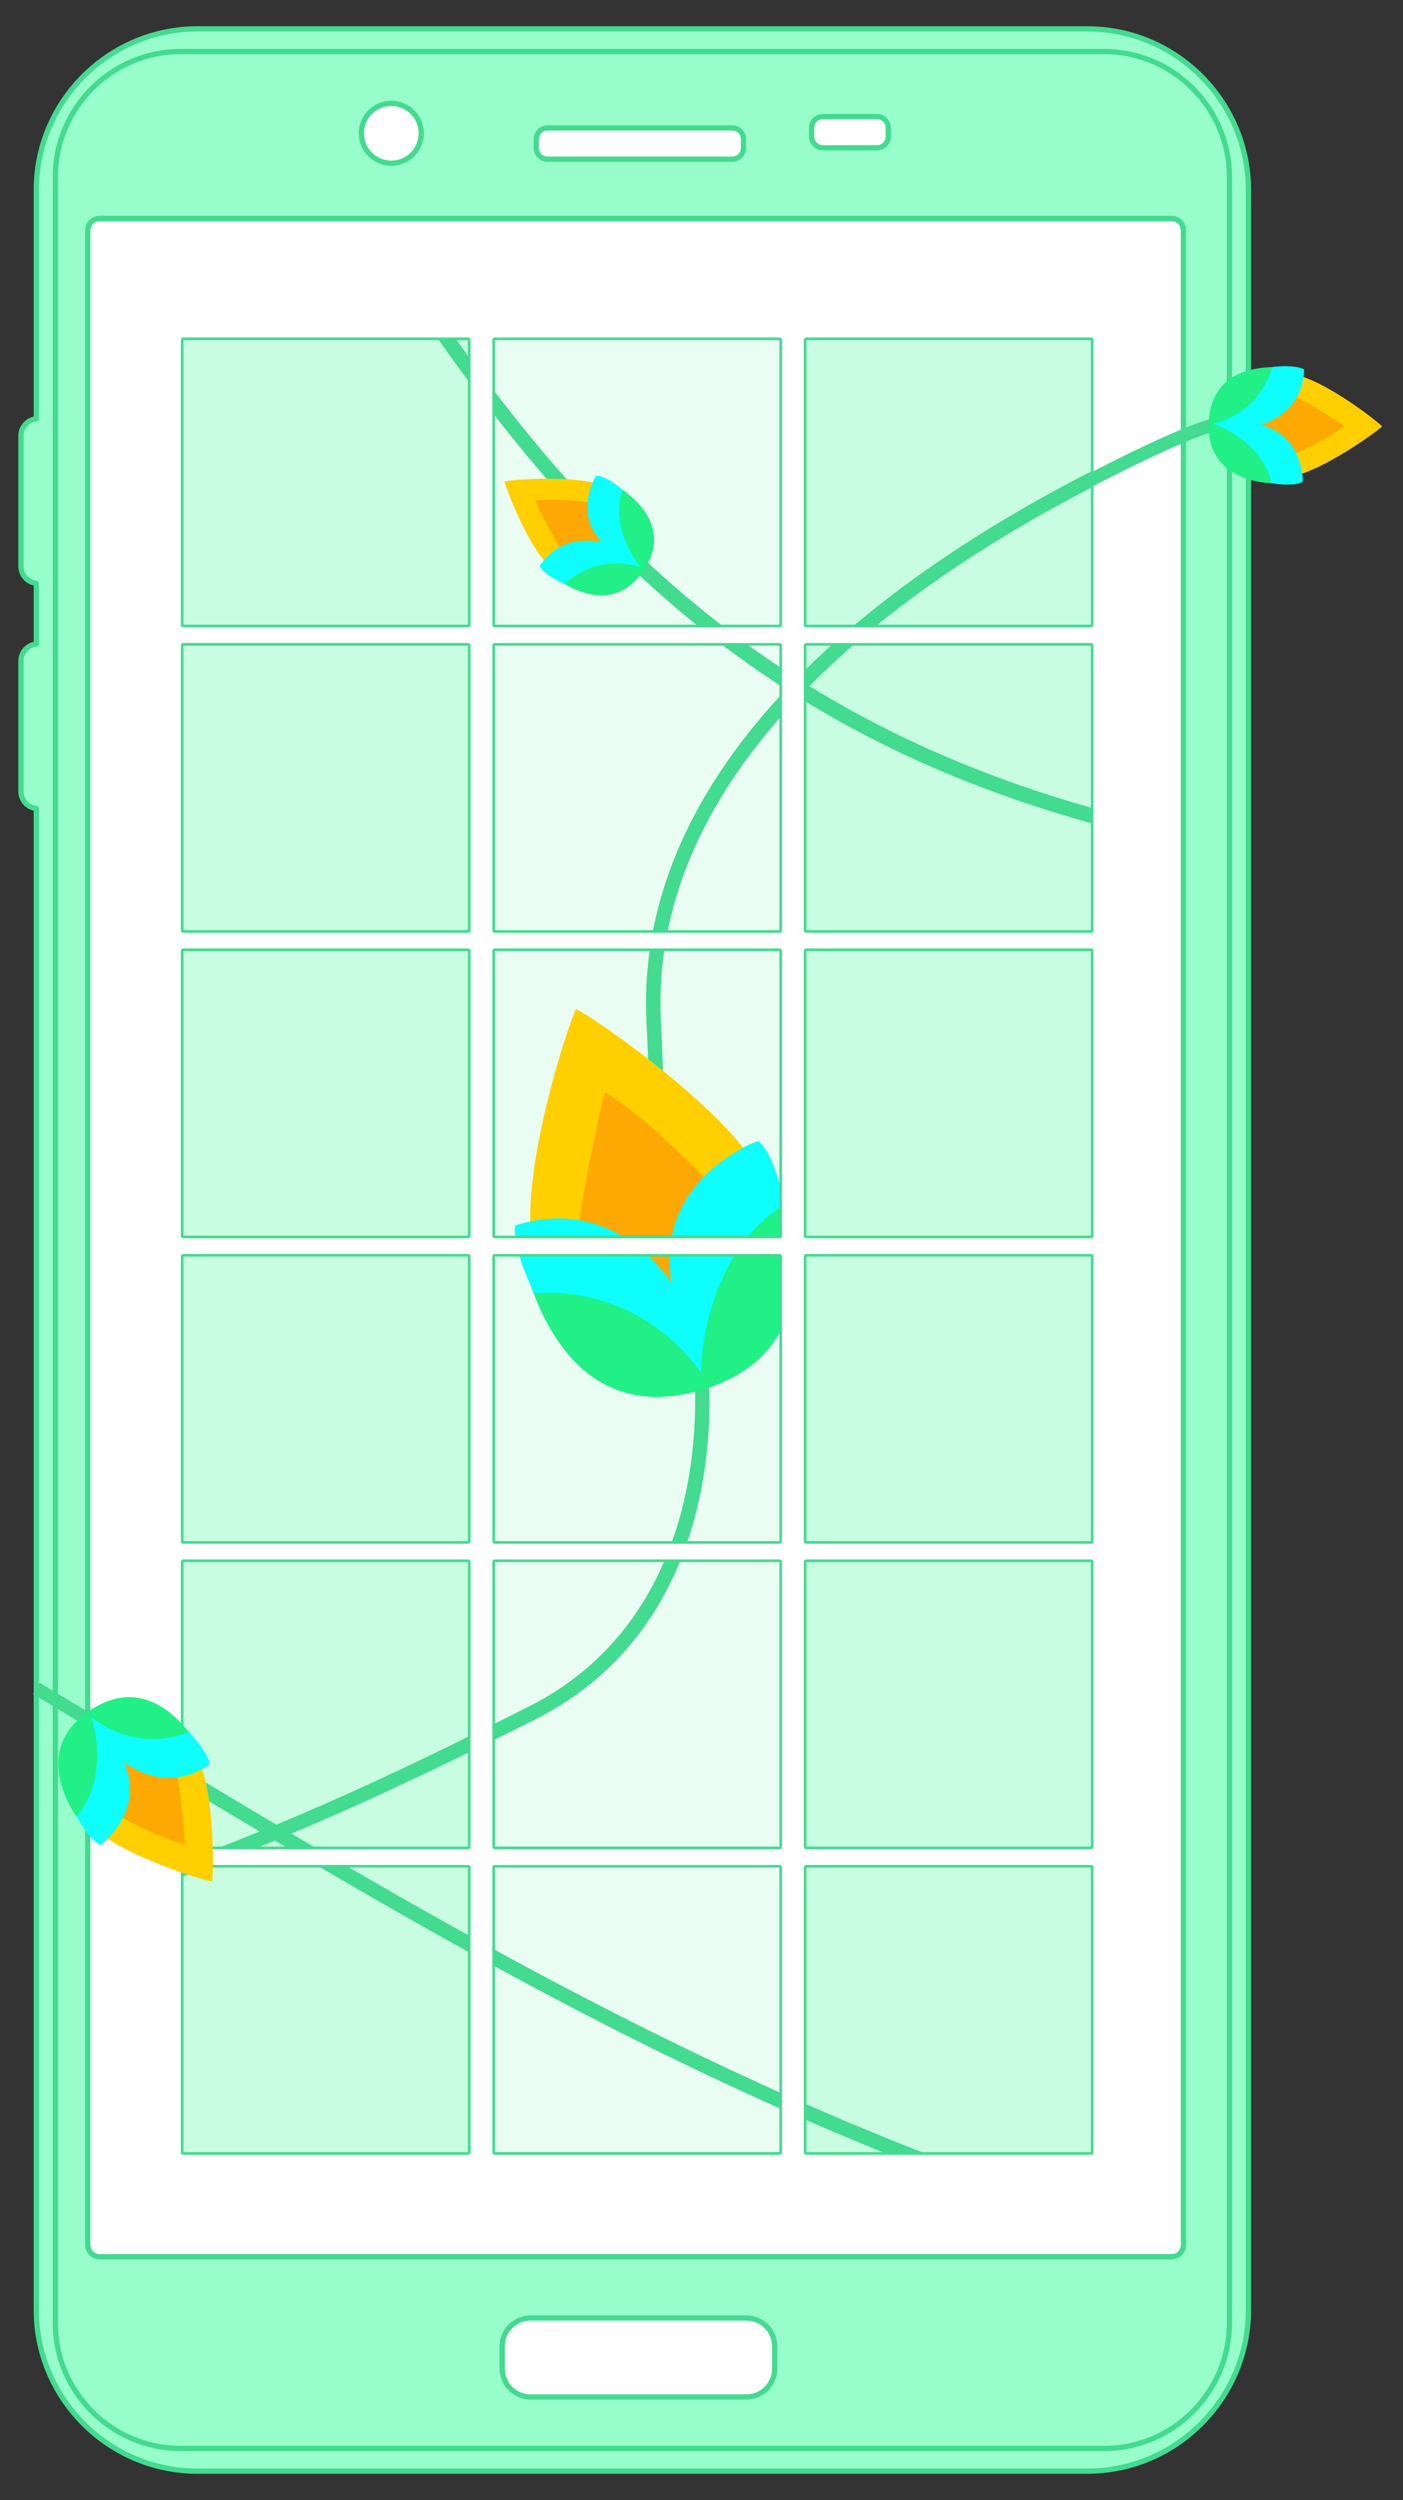 <?xml version="1.0" encoding="utf-8"?>
<!-- Generator: Adobe Illustrator 17.0.0, SVG Export Plug-In . SVG Version: 6.00 Build 0)  -->
<!DOCTYPE svg PUBLIC "-//W3C//DTD SVG 1.1//EN" "http://www.w3.org/Graphics/SVG/1.1/DTD/svg11.dtd">
<svg version="1.1" id="Layer_1" xmlns="http://www.w3.org/2000/svg" xmlns:xlink="http://www.w3.org/1999/xlink" x="0px" y="0px"
	 width="1069.879px" height="1905.662px" viewBox="0 0 1069.879 1905.662" enable-background="new 0 0 1069.879 1905.662"
	 xml:space="preserve">
<rect x="0" y="0" width="1069.879" height="1905.662" fill="#333333" stroke="none"/>
<g id="Alternate_hand_1_">
</g>
<g id="Alternate_hand">
</g>
<g id="Petals">
	<path fill="none" stroke="#42DB90" stroke-width="10" stroke-miterlimit="10" d="M951.623,310.986
		c0,0-81.017,36.008-120.025,55.012"/>
	<path fill="none" stroke="#42DB90" stroke-width="8" stroke-miterlimit="10" d="M832.851,1256.801"/>
	<path fill="none" stroke="#42DB90" stroke-width="8" stroke-miterlimit="10" d="M832.597,1156.033"/>
	
		<rect x="57.933" y="152.453" fill="#E9FDF3" stroke="#42DB90" stroke-linecap="round" stroke-linejoin="round" stroke-miterlimit="10" width="859.182" height="1582.336"/>
	
		<rect x="65.935" y="152.453" fill="#C8FDE1" stroke="#D7F6E7" stroke-linecap="round" stroke-linejoin="round" stroke-miterlimit="10" width="295.063" height="1563.332"/>
	
		<rect x="611.05" y="162.455" fill="#C8FDE1" stroke="#D7F6E7" stroke-linecap="round" stroke-linejoin="round" stroke-miterlimit="10" width="295.063" height="1563.332"/>
	<g>
		<path fill="#42DB90" d="M407.886,1310.818c36.596-18.336,66.292-44.538,88.264-77.879c18.104-27.473,30.955-59.699,38.196-95.784
			c12.85-64.035,4.264-122.165-1.626-138.852c-23.577-66.801-24.999-112.2-26.799-169.677c-0.48-15.345-0.978-31.211-1.902-48.828
			c-5.122-97.634,40.666-180.656,104.945-248.294c92.209,57.194,198.177,96.06,323.521,118.755c0-3.768,0-7.536,0-11.303
			C803.994,615.232,702,575.177,617.252,522.968c49.414-49.817,108.481-90.939,163.464-123.031
			c50.511-29.483,104.193-55.307,157.67-77.296c-0.191-3.93-0.549-7.848-0.531-11.658c-55.155,22.499-110.597,49.052-162.684,79.454
			c-56.358,32.896-116.922,75.166-167.464,126.554C436.614,408.077,336.438,248.731,227.173,74.923l-9.71-15.441l-9.311,5.857
			l9.708,15.438c90.122,143.357,175.247,278.765,297.546,382.531c26.75,22.695,54.707,43.407,84.077,62.22
			c-65.295,69.24-111.721,154.381-106.449,254.847c0.918,17.501,1.413,33.309,1.892,48.596
			c1.83,58.431,3.275,104.583,27.421,172.994c5.574,15.792,13.617,71.213,1.214,133.027
			c-10.743,53.541-40.389,125.802-120.603,165.992c-52.361,26.234-116.908,58.574-192.271,89.901
			c-44.614-26.474-88.706-53.184-132.557-79.749c-13.954-8.453-27.964-16.939-42.023-25.438c0.116,4.045-0.072,8.09-1.188,12.135
			c12.546,7.588,25.051,15.163,37.513,22.712c41.373,25.064,83.189,50.396,125.527,75.579
			c-48.892,19.917-102.169,39.259-159.474,56.179c0,3.823,0,7.646,0,11.468c18.481-5.443,37.033-11.272,55.677-17.511
			c40.242-13.465,78.714-28.091,115.396-43.248c87.086,51.619,176.361,102.428,268.424,148.766
			c158.354,79.704,307.948,137.208,457.329,175.797l2.752-10.65c-270.666-69.92-499.49-191.302-715.83-319.2
			C290.415,1369.013,352.306,1338.665,407.886,1310.818z"/>
	</g>
	<g>
		<path fill="none" d="M145.452,419.009"/>
	</g>
	<g id="petal-2">
		<g>
			<path fill="#FFCF00" d="M384.715,367.102c2.512,9.346,25.646,68.84,45.156,70.723c30.997,2.992,54.36-34.801,38.225-61.831
				C458.377,359.711,384.391,365.894,384.715,367.102z"/>
			<path fill="#FDA803" d="M429.402,421.741c0.475,1.285,2.149,2.353,3.255,3.161l19.964,19.821
				c1.859,1.357,4.268,1.709,6.436,0.939l24.36-8.643c2.434-0.864,4.19-3.003,4.563-5.559l3.335-22.854
				c0.373-2.556-0.699-5.108-2.785-6.631l-21.893-15.986c-1.264-0.923-2.802-1.394-4.367-1.335c0,0-35.041-5.799-54.14-3.038
				C418.648,404.245,429.402,421.741,429.402,421.741z"/>
			<g>
				<path fill="#20F086" stroke="#20F086" stroke-width="1.2" stroke-miterlimit="10" d="M413.193,431.537
					c0,0,45.649,44.94,75.335,5.361s-17.297-68.843-33.841-72.356c0,0-15.021,21.471,13.535,55.3
					C468.221,419.842,434.031,408.212,413.193,431.537z"/>
				<path fill="#0EFDFD" stroke="#0EFDFD" stroke-width="2.5" stroke-miterlimit="10" d="M413.002,431.65
					c0,0,2.759,5.241,17.352,12.19c0,0,21.022-22.139,54.951-13.715c0,0-21.564-27.302-12.019-56.301c0,0-10.59-9.262-17.88-10.009
					c0,0-18.72,30.201,8.624,52.459C464.031,416.274,432.296,403.239,413.002,431.65z"/>
			</g>
		</g>
	</g>
	<g id="petal-3">
		<g>
			<path fill="#FFCF00" d="M439.053,769.35c-9.525,21.566-56.602,169.762-22.478,203.161
				c54.212,53.061,156.297,17.103,167.019-58.827C590.053,867.944,440.284,766.563,439.053,769.35z"/>
			<path fill="#FDA803" d="M440.273,941.291c-1.064,3.164,0.478,7.747,1.342,10.971l7.561,68.112
				c1.45,5.415,5.482,9.765,10.771,11.621l59.411,20.849c5.937,2.083,12.538,0.711,17.152-3.566l41.263-38.246
				c4.614-4.277,6.483-10.755,4.855-16.833l-17.082-63.788c-0.986-3.683-3.185-6.927-6.241-9.208c0,0-57.589-64.567-98.033-88.528
				C446.625,891.669,440.273,941.291,440.273,941.291z"/>
			<g>
				<path fill="#20F086" stroke="#20F086" stroke-width="1.2" stroke-miterlimit="10" d="M394.555,935.089
					c0,0,17.872,155.016,134.679,125.336s72.439-157.005,46.436-188.96c0,0-61.313,17.756-58.871,125.569
					C516.798,997.034,469.733,922.709,394.555,935.089z"/>
				<path fill="#0EFDFD" stroke="#0EFDFD" stroke-width="2.5" stroke-miterlimit="10" d="M394.021,935.011
					c0,0-2.78,14.158,14.273,49.647c0,0,73.714-9.849,125.184,57.996c0,0,0.841-84.745,63.276-125.151
					c0,0-5.924-33.754-18.608-46.317c0,0-81.674,28.658-63.842,112.675C514.305,983.861,474.047,910.625,394.021,935.011z"/>
			</g>
		</g>
	</g>
	<g>
		
			<path fill="#FFFFFF" stroke="#42DB90" stroke-width="2" stroke-linecap="round" stroke-linejoin="round" stroke-miterlimit="10" d="
			M56.472,161.84v1564.187l882.159-5.256L928.118,161.84H56.472z M377.156,1641.472c-0.392,0-0.716-0.324-0.716-0.716v-217.451
			c0-0.409,0.324-0.716,0.716-0.716h217.451c0.392,0,0.716,0.307,0.716,0.716v217.451c0,0.392-0.324,0.716-0.716,0.716H377.156z
			 M138.911,957.579c0-0.392,0.324-0.716,0.716-0.716h217.451c0.409,0,0.734,0.324,0.734,0.716v217.451
			c0,0.392-0.324,0.716-0.734,0.716H139.628c-0.392,0-0.716-0.324-0.716-0.716V957.579z M138.911,1190.433
			c0-0.392,0.324-0.716,0.716-0.716h217.451c0.409,0,0.734,0.324,0.734,0.716v217.451c0,0.409-0.324,0.716-0.734,0.716H139.628
			c-0.392,0-0.716-0.307-0.716-0.716V1190.433z M138.911,1423.304c0-0.409,0.324-0.716,0.716-0.716h217.451
			c0.409,0,0.734,0.307,0.734,0.716v217.451c0,0.392-0.324,0.716-0.734,0.716H139.628c-0.392,0-0.716-0.324-0.716-0.716V1423.304z
			 M138.911,258.983c0-0.392,0.324-0.716,0.716-0.716h217.451c0.409,0,0.734,0.324,0.734,0.716v217.451
			c0,0.409-0.324,0.733-0.734,0.733H139.628c-0.392,0-0.716-0.324-0.716-0.733V258.983z M377.156,477.167
			c-0.392,0-0.716-0.324-0.716-0.733V258.983c0-0.392,0.324-0.716,0.716-0.716h217.451c0.392,0,0.716,0.324,0.716,0.716v217.451
			c0,0.409-0.324,0.733-0.716,0.733H377.156z M613.95,491.854c0-0.392,0.324-0.716,0.716-0.716h217.451
			c0.409,0,0.733,0.324,0.733,0.716v217.451c0,0.392-0.324,0.716-0.733,0.716H614.666c-0.392,0-0.716-0.324-0.716-0.716V491.854z
			 M832.851,476.434c0,0.409-0.324,0.733-0.733,0.733H614.666c-0.392,0-0.716-0.324-0.716-0.733V258.983
			c0-0.392,0.324-0.716,0.716-0.716h217.451c0.409,0,0.733,0.324,0.733,0.716V476.434z M376.439,491.854
			c0-0.392,0.324-0.716,0.716-0.716h217.451c0.392,0,0.716,0.324,0.716,0.716v217.451c0,0.392-0.324,0.716-0.716,0.716H377.156
			c-0.392,0-0.716-0.324-0.716-0.716V491.854z M376.439,724.708c0-0.392,0.324-0.716,0.716-0.716h217.451
			c0.392,0,0.716,0.324,0.716,0.716v217.451c0,0.409-0.324,0.734-0.716,0.734H377.156c-0.392,0-0.716-0.324-0.716-0.734V724.708z
			 M594.607,1175.746H377.156c-0.392,0-0.716-0.324-0.716-0.716V957.579c0-0.392,0.324-0.716,0.716-0.716h217.451
			c0.392,0,0.716,0.324,0.716,0.716v217.451C595.323,1175.422,594.999,1175.746,594.607,1175.746z M595.323,1190.433v217.451
			c0,0.409-0.324,0.716-0.716,0.716H377.156c-0.392,0-0.716-0.307-0.716-0.716v-217.451c0-0.392,0.324-0.716,0.716-0.716h217.451
			C594.999,1189.717,595.323,1190.041,595.323,1190.433z M613.95,1423.304c0-0.409,0.324-0.716,0.716-0.716h217.451
			c0.409,0,0.733,0.307,0.733,0.716v217.451c0,0.392-0.324,0.716-0.733,0.716H614.666c-0.392,0-0.716-0.324-0.716-0.716V1423.304z
			 M832.117,1408.601H614.666c-0.392,0-0.716-0.307-0.716-0.716v-217.451c0-0.392,0.324-0.716,0.716-0.716h217.451
			c0.409,0,0.733,0.324,0.733,0.716v217.451C832.851,1408.294,832.527,1408.601,832.117,1408.601z M832.851,1175.03
			c0,0.392-0.324,0.716-0.733,0.716H614.666c-0.392,0-0.716-0.324-0.716-0.716V957.579c0-0.392,0.324-0.716,0.716-0.716h217.451
			c0.409,0,0.733,0.324,0.733,0.716V1175.03z M832.851,942.159c0,0.409-0.324,0.734-0.733,0.734H614.666
			c-0.392,0-0.716-0.324-0.716-0.734V724.708c0-0.392,0.324-0.716,0.716-0.716h217.451c0.409,0,0.733,0.324,0.733,0.716V942.159z
			 M139.628,710.021c-0.392,0-0.716-0.324-0.716-0.716V491.854c0-0.392,0.324-0.716,0.716-0.716h217.451
			c0.409,0,0.734,0.324,0.734,0.716v217.451c0,0.392-0.324,0.716-0.734,0.716H139.628z M138.911,724.708
			c0-0.392,0.324-0.716,0.716-0.716h217.451c0.409,0,0.734,0.324,0.734,0.716v159.12v58.331c0,0.409-0.324,0.734-0.734,0.734
			H139.628c-0.392,0-0.716-0.324-0.716-0.734V724.708z"/>
		
			<path fill="#97FDCB" stroke="#42DB90" stroke-width="4" stroke-linecap="round" stroke-linejoin="round" stroke-miterlimit="10" d="
			M829.238,21.999H150.49c-67.544,0-122.805,55.244-122.805,122.787v174.457c-6.535,0.648-11.704,6.203-11.704,12.913v99.572
			c0,6.728,5.169,12.282,11.704,12.931v46.203c-6.535,0.666-11.704,6.202-11.704,12.931v99.572c0,6.728,5.169,12.282,11.704,12.931
			v1144.581c0,67.526,55.261,122.787,122.805,122.787h678.748c67.526,0,122.788-55.261,122.788-122.787V144.786
			C952.025,77.243,896.764,21.999,829.238,21.999z M66.897,175.588c0-5.011,4.082-9.093,9.093-9.093H893.4
			c5.028,0,9.093,4.082,9.093,9.093v1535.616c0,5.028-4.065,9.111-9.093,9.111H75.99c-5.011,0-9.093-4.083-9.093-9.111V175.588z"/>
		<g>
			
				<path fill="#97FDCB" stroke="#42DB90" stroke-width="4" stroke-linecap="round" stroke-linejoin="round" stroke-miterlimit="10" d="
				M842.011,39.274H137.717c-52.546,0-95.525,42.979-95.525,95.525V1770.88c0,52.528,42.979,95.507,95.525,95.507h704.294
				c52.528,0,95.507-42.979,95.507-95.507V134.239C937.203,81.956,894.346,39.274,842.011,39.274z M902.493,1711.204
				c0,5.028-4.065,9.111-9.093,9.111H75.99c-5.011,0-9.093-4.083-9.093-9.111V175.588c0-5.011,4.082-9.093,9.093-9.093H893.4
				c5.028,0,9.093,4.082,9.093,9.093V1711.204z"/>
			
				<path fill="#FFFFFF" stroke="#42DB90" stroke-width="4" stroke-linecap="round" stroke-linejoin="round" stroke-miterlimit="10" d="
				M569.252,1827.135H404.476c-11.836,0-21.519-9.684-21.519-21.519v-17.154c0-11.836,9.684-21.519,21.519-21.519h164.776
				c11.836,0,21.519,9.684,21.519,21.519v17.154C590.771,1817.451,581.087,1827.135,569.252,1827.135z"/>
			
				<circle fill="#FFFFFF" stroke="#42DB90" stroke-width="4" stroke-linecap="round" stroke-linejoin="round" stroke-miterlimit="10" cx="298.388" cy="101.613" r="22.83"/>
			
				<path fill="#FFFFFF" stroke="#42DB90" stroke-width="4" stroke-linecap="round" stroke-linejoin="round" stroke-miterlimit="10" d="
				M558.446,121.322h-141c-4.682,0-8.513-3.831-8.513-8.513v-6.786c0-4.682,3.831-8.513,8.513-8.513h141
				c4.682,0,8.513,3.831,8.513,8.513v6.786C566.959,117.491,563.128,121.322,558.446,121.322z"/>
			
				<path fill="#FFFFFF" stroke="#42DB90" stroke-width="4" stroke-linecap="round" stroke-linejoin="round" stroke-miterlimit="10" d="
				M668.847,112.663h-41.422c-4.682,0-8.513-3.831-8.513-8.513v-6.786c0-4.682,3.831-8.513,8.513-8.513h41.422
				c4.682,0,8.513,3.831,8.513,8.513v6.786C677.36,108.832,673.53,112.663,668.847,112.663z"/>
		</g>
	</g>
	
		<line fill="none" stroke="#42DB90" stroke-width="10" stroke-miterlimit="10" x1="27.685" y1="1287.034" x2="205.335" y2="1394.119"/>
	<g id="petal-4">
		<g>
			<path fill="#FFCF00" d="M161.785,1434.04c1.4-12.253,1.845-93.59-20.395-104.958c-35.333-18.061-80.718,15.785-74.254,55.375
				C71.029,1408.304,161.604,1435.624,161.785,1434.04z"/>
			<path fill="#FDA803" d="M134.414,1348.362c0.039-1.745-1.445-3.794-2.378-5.27l-14.377-32.839
				c-1.567-2.479-4.257-4.023-7.188-4.127l-32.915-1.165c-3.289-0.116-6.372,1.597-8.011,4.451l-14.654,25.523
				c-1.639,2.854-1.564,6.38,0.195,9.162l18.459,29.197c1.066,1.686,2.669,2.964,4.55,3.627c0,0,38.81,23.282,62.737,28.953
				C138.966,1374.132,134.414,1348.362,134.414,1348.362z"/>
			<g>
				<path fill="#20F086" stroke="#20F086" stroke-width="1.2" stroke-miterlimit="10" d="M158.212,1344.343
					c0,0-33.053-74.634-86.767-41.632c-53.715,33.003-11.739,89.684,6.221,101.595c0,0,27.856-18.411,9.856-71.873
					C87.521,1332.434,122.594,1362.227,158.212,1344.343z"/>
				<path fill="#0EFDFD" stroke="#0EFDFD" stroke-width="2.5" stroke-miterlimit="10" d="M158.49,1344.299
					c0,0-0.815-7.503-14.855-22.573c0,0-35.28,16.392-71.545-9.479c0,0,12.77,42.453-12.121,72.35c0,0,8.212,15.935,16.502,20.235
					c0,0,36.328-27.024,14.346-66.207C90.817,1338.625,122.32,1368.933,158.49,1344.299z"/>
			</g>
		</g>
	</g>
	<path fill="none" stroke="#42DB90" stroke-width="10" stroke-miterlimit="10" d="M831.597,365.998c0,0,74.016-39.008,98.021-43.009
		"/>
	<g id="petal-1">
		<g>
			<path fill="#FFCF00" d="M1053.888,324.898c-7.358-7.021-60.608-47.811-79.154-38.851c-29.465,14.235-29.812,60.923-0.568,76.385
				C991.782,371.747,1054.839,325.805,1053.888,324.898z"/>
			<path fill="#FDA803" d="M983.935,300.232c-1.128-0.895-3.214-0.94-4.649-1.061l-28.746-6.899c-2.41-0.204-4.765,0.796-6.292,2.67
				l-17.154,21.058c-1.714,2.104-2.123,4.984-1.063,7.482l9.482,22.341c1.06,2.498,3.416,4.205,6.12,4.433l28.385,2.402
				c1.639,0.139,3.277-0.279,4.65-1.185c0,0,34.629-13.922,50.27-26.828C1003.142,310.071,983.935,300.232,983.935,300.232z"/>
			<g>
				<path fill="#20F086" stroke="#20F086" stroke-width="1.2" stroke-miterlimit="10" d="M993.142,282.587
					c0,0-65.521-15.431-70.57,36.312s53.113,52.371,69.886,46.495c0,0,1.767-27.479-42.342-42.265
					C950.116,323.129,987.164,314.906,993.142,282.587z"/>
				<path fill="#0EFDFD" stroke="#0EFDFD" stroke-width="2.5" stroke-miterlimit="10" d="M993.252,282.382
					c0,0-5.338-3.2-22.236-1.473c0,0-6.79,31.354-41.854,42.313c0,0,34.267,12.742,41.527,43.991c0,0,14.565,2.535,21.519-0.774
					c0,0,0.322-37.337-36.382-42.395C955.827,324.045,991.437,318.425,993.252,282.382z"/>
			</g>
		</g>
	</g>
</g>
<style>
	#petal-1{
		animation-name: blinkWithOpcity;
		animation-duration: 4s;
		animation-iteration-count: infinite;
	}
	#petal-2{
		animation-name: blinkWithOpcity;
		animation-duration: 3.8s;
		animation-iteration-count: infinite;
	}
	#petal-3{
		animation-name: blinkWithOpcity;
		animation-duration: 2s;
		animation-iteration-count: infinite;
	}
	#petal-4{
		animation-name: blinkWithOpcity;
		animation-duration: 3.6s;
		animation-iteration-count: infinite;
	}
	@keyframes blinkWithOpcity {
		0%   { opacity: 1; }
		5%  { opacity: 0; }
		10%  { opacity: 1; }
		50% { opacity: 1; }
		55% { opacity: 0; }
		60% { opacity: 1; }
		100% { opacity: 1; }
	}
</style>
</svg>
